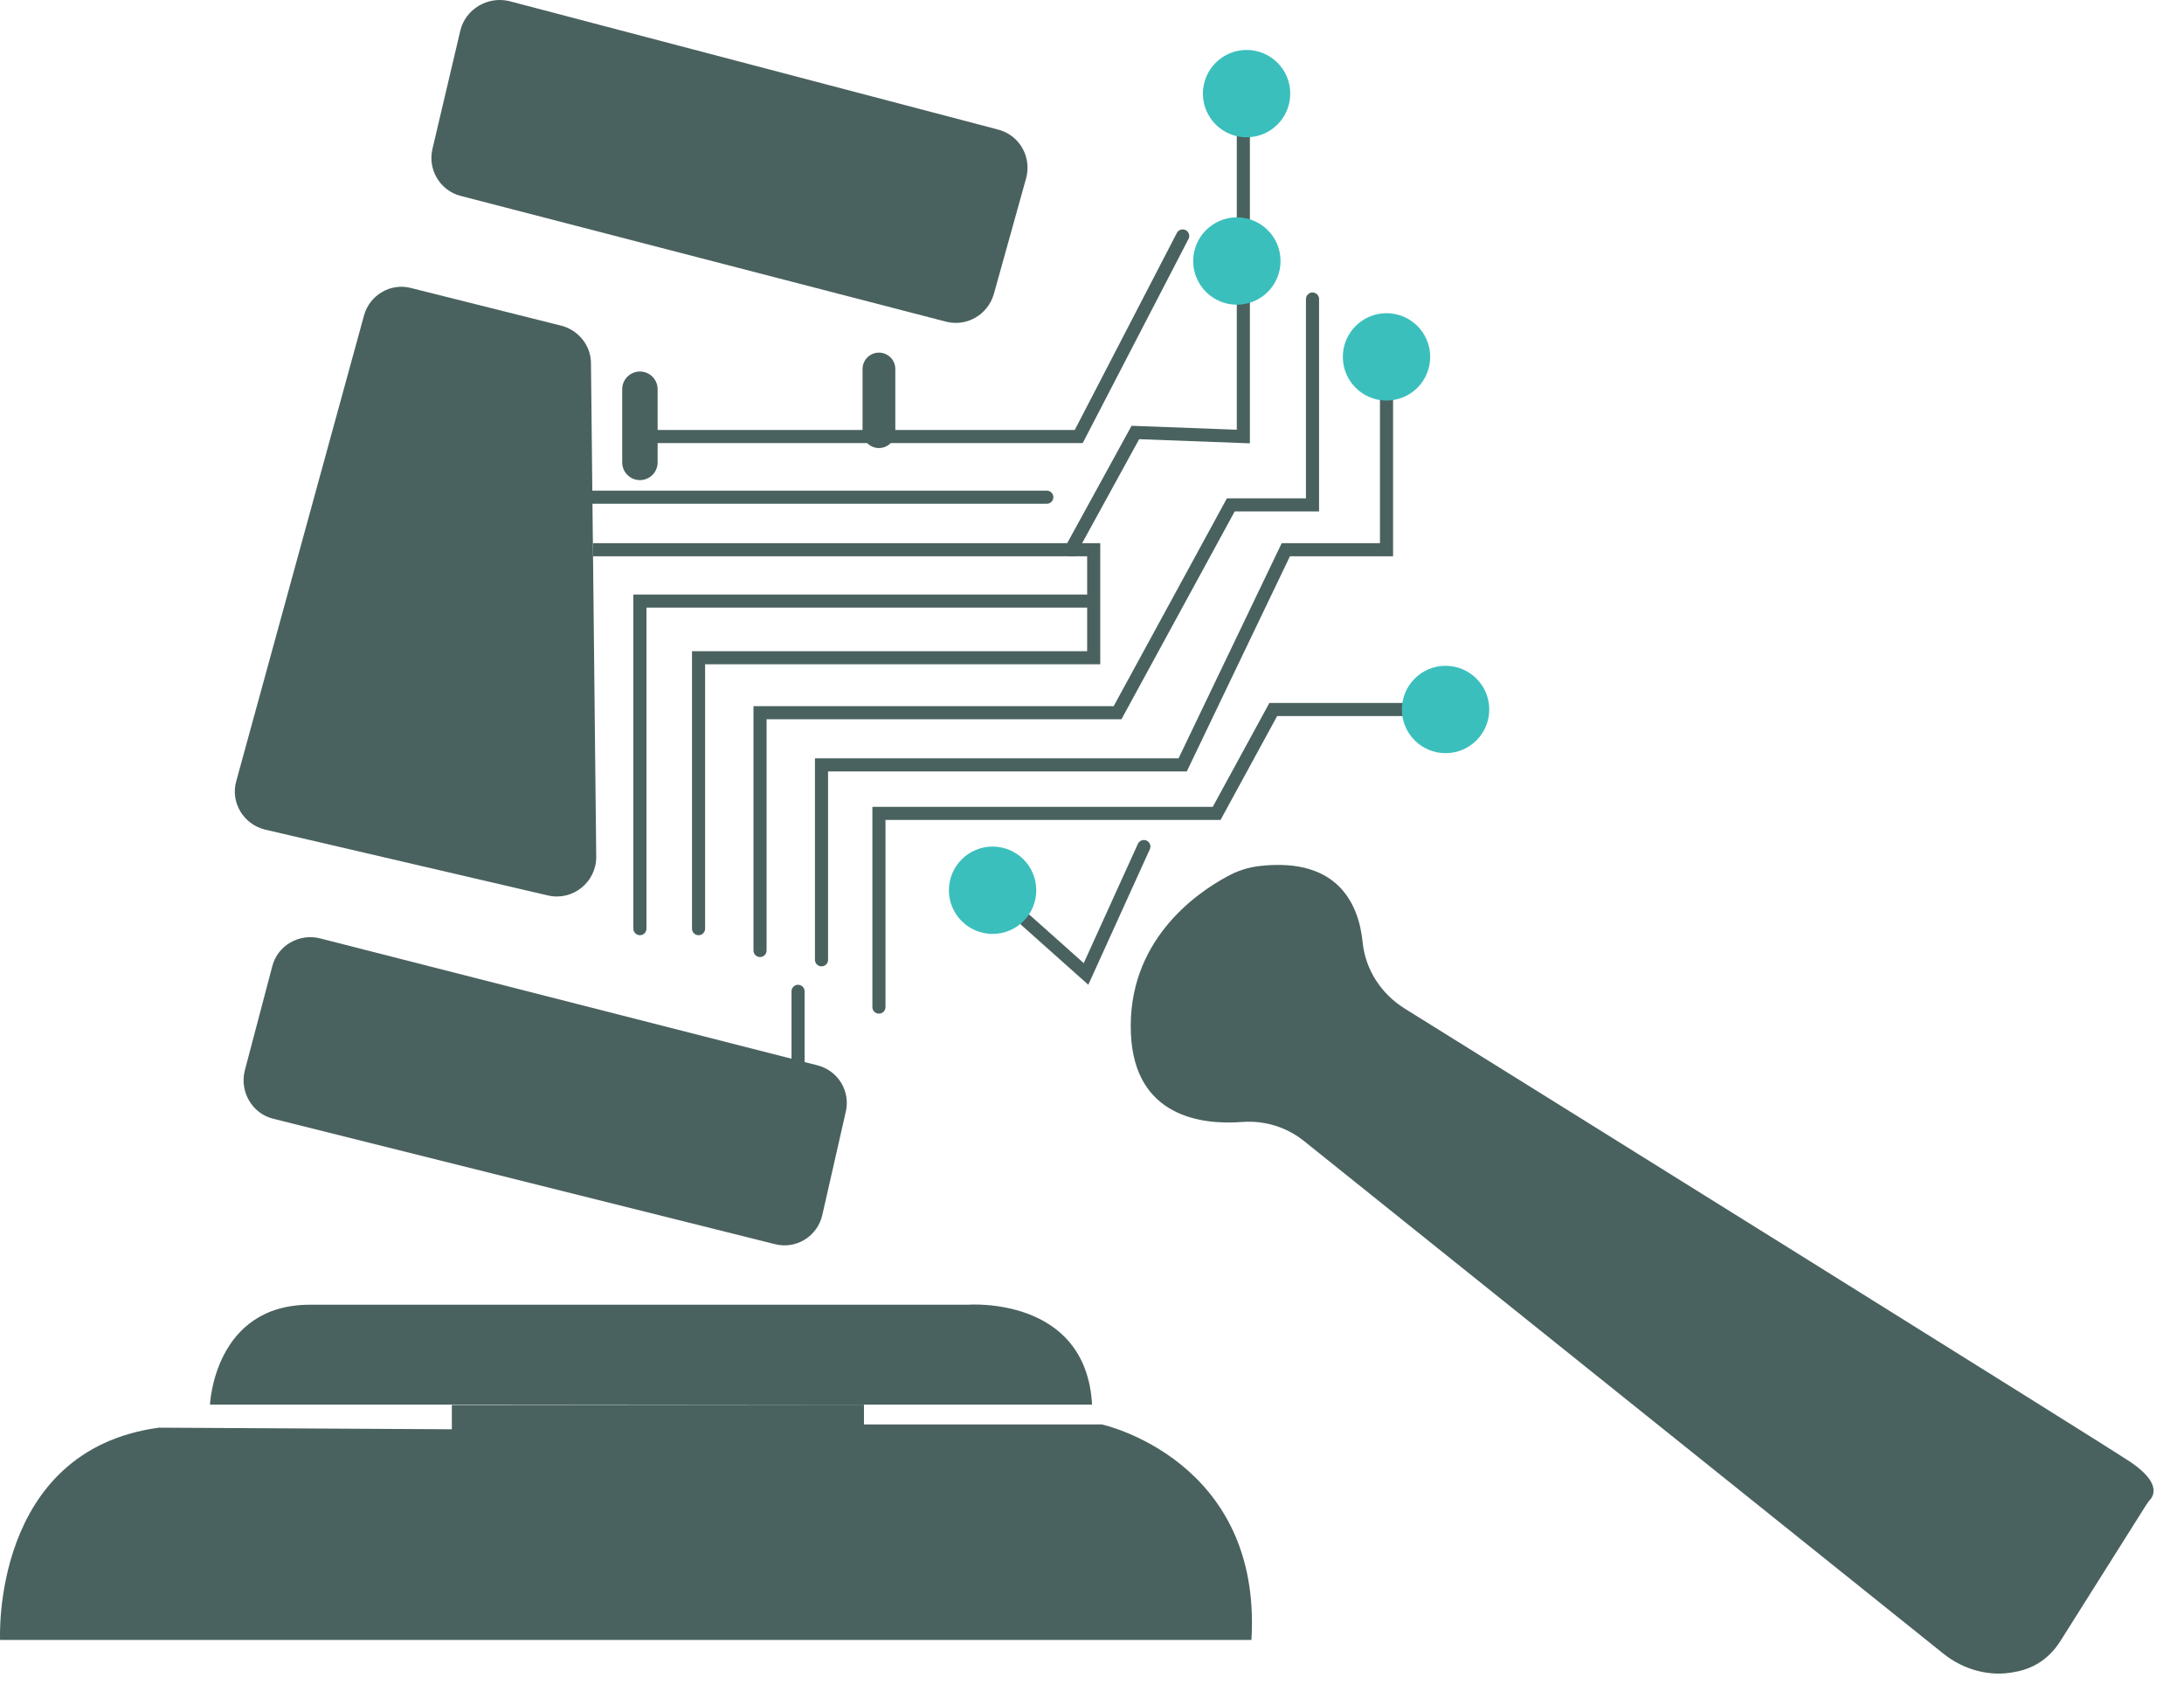 <svg xmlns="http://www.w3.org/2000/svg" version="1.1" xmlns:xlink="http://www.w3.org/1999/xlink" width="54" height="42"><svg width="54" height="42" viewBox="0 0 54 42" fill="none" xmlns="http://www.w3.org/2000/svg">
<path d="M11.382 0.755L10.692 3.685C10.572 4.195 10.882 4.715 11.392 4.845L23.392 7.955C23.902 8.085 24.422 7.785 24.572 7.275L25.372 4.405C25.512 3.885 25.212 3.345 24.682 3.205L12.582 0.025C12.052 -0.095 11.512 0.225 11.382 0.755Z" fill="#4A625F"></path>
<path d="M9.002 7.795L5.842 19.315C5.692 19.845 6.022 20.385 6.552 20.515L13.552 22.145C14.162 22.285 14.742 21.815 14.742 21.195L14.612 8.985C14.612 8.545 14.302 8.165 13.882 8.055L10.172 7.125C9.662 6.985 9.142 7.295 9.002 7.795Z" fill="#4A625F"></path>
<path d="M6.052 26.475L6.732 23.895C6.862 23.385 7.392 23.075 7.912 23.205L20.212 26.345C20.722 26.475 21.032 26.985 20.912 27.495L20.332 30.045C20.212 30.575 19.682 30.905 19.152 30.765L6.752 27.665C6.232 27.535 5.922 26.995 6.052 26.475Z" fill="#4A625F"></path>
<path d="M50.942 40.585L53.072 37.205C53.102 37.165 53.132 37.115 53.172 37.075C53.262 36.965 53.412 36.645 52.662 36.145C51.862 35.615 38.592 27.345 34.722 24.935C34.152 24.575 33.762 23.985 33.692 23.305C33.602 22.395 33.112 21.195 31.152 21.415C30.872 21.445 30.592 21.535 30.342 21.675C29.542 22.105 27.862 23.295 27.962 25.565C28.052 27.615 29.702 27.825 30.722 27.745C31.272 27.705 31.822 27.875 32.252 28.225L48.052 40.895C48.552 41.295 49.202 41.475 49.822 41.345C50.232 41.275 50.642 41.055 50.942 40.585Z" fill="#4A625F"></path>
<path d="M15.822 9.625V11.435" stroke="#4A625F" stroke-width="0.876" stroke-miterlimit="10" stroke-linecap="round"></path>
<path d="M21.732 9.125V10.675" stroke="#4A625F" stroke-width="0.81" stroke-miterlimit="10" stroke-linecap="round"></path>
<path d="M15.822 10.795H26.672L29.242 5.835" stroke="#4A625F" stroke-width="0.324" stroke-miterlimit="10" stroke-linecap="round"></path>
<path d="M30.742 3.325V10.795L28.072 10.695L26.482 13.595H14.662" stroke="#4A625F" stroke-width="0.324" stroke-miterlimit="10"></path>
<path d="M25.882 12.295H14.652" stroke="#4A625F" stroke-width="0.324" stroke-miterlimit="10" stroke-linecap="round"></path>
<path d="M26.482 13.595H27.042V16.265H17.272V22.965" stroke="#4A625F" stroke-width="0.324" stroke-miterlimit="10" stroke-linecap="round"></path>
<path d="M26.852 14.865H15.822V22.965" stroke="#4A625F" stroke-width="0.324" stroke-miterlimit="10" stroke-linecap="round"></path>
<path d="M32.452 7.395V12.485H30.432L27.632 17.625H18.792V23.505" stroke="#4A625F" stroke-width="0.324" stroke-miterlimit="10" stroke-linecap="round"></path>
<path d="M34.282 9.825V13.595H31.792L29.242 18.915H20.312V23.735" stroke="#4A625F" stroke-width="0.324" stroke-miterlimit="10" stroke-linecap="round"></path>
<path d="M34.832 17.545H31.482L30.082 20.115H21.732V24.905" stroke="#4A625F" stroke-width="0.324" stroke-miterlimit="10" stroke-linecap="round"></path>
<path d="M25.372 22.765L26.852 24.085L28.282 20.935" stroke="#4A625F" stroke-width="0.324" stroke-miterlimit="10" stroke-linecap="round"></path>
<path d="M19.732 24.515V26.425" stroke="#4A625F" stroke-width="0.324" stroke-miterlimit="10" stroke-linecap="round"></path>
<path d="M30.822 3.395C31.419 3.395 31.902 2.912 31.902 2.315C31.902 1.719 31.419 1.235 30.822 1.235C30.226 1.235 29.742 1.719 29.742 2.315C29.742 2.912 30.226 3.395 30.822 3.395Z" fill="#3BBFBD"></path>
<path d="M30.582 7.535C31.179 7.535 31.662 7.052 31.662 6.455C31.662 5.859 31.179 5.375 30.582 5.375C29.986 5.375 29.502 5.859 29.502 6.455C29.502 7.052 29.986 7.535 30.582 7.535Z" fill="#3BBFBD"></path>
<path d="M34.282 9.905C34.879 9.905 35.362 9.422 35.362 8.825C35.362 8.229 34.879 7.745 34.282 7.745C33.686 7.745 33.202 8.229 33.202 8.825C33.202 9.422 33.686 9.905 34.282 9.905Z" fill="#3BBFBD"></path>
<path d="M35.742 18.625C36.339 18.625 36.822 18.142 36.822 17.545C36.822 16.949 36.339 16.465 35.742 16.465C35.146 16.465 34.662 16.949 34.662 17.545C34.662 18.142 35.146 18.625 35.742 18.625Z" fill="#3BBFBD"></path>
<path d="M24.542 23.095C25.139 23.095 25.622 22.612 25.622 22.015C25.622 21.419 25.139 20.935 24.542 20.935C23.946 20.935 23.462 21.419 23.462 22.015C23.462 22.612 23.946 23.095 24.542 23.095Z" fill="#3BBFBD"></path>
<path d="M10.912 34.735H5.192C5.192 34.735 5.292 32.265 7.662 32.265C10.032 32.265 23.932 32.265 23.932 32.265C23.932 32.265 26.852 32.035 27.002 34.735" fill="#4A625F"></path>
<path d="M21.362 34.735V35.225H27.242C27.242 35.225 31.212 36.085 30.942 40.555H0.002C0.002 40.555 -0.228 35.865 3.932 35.305L11.172 35.345V34.745" fill="#4A625F"></path>
</svg><style>@media (prefers-color-scheme: light) { :root { filter: none; } }
@media (prefers-color-scheme: dark) { :root { filter: none; } }
</style></svg>
